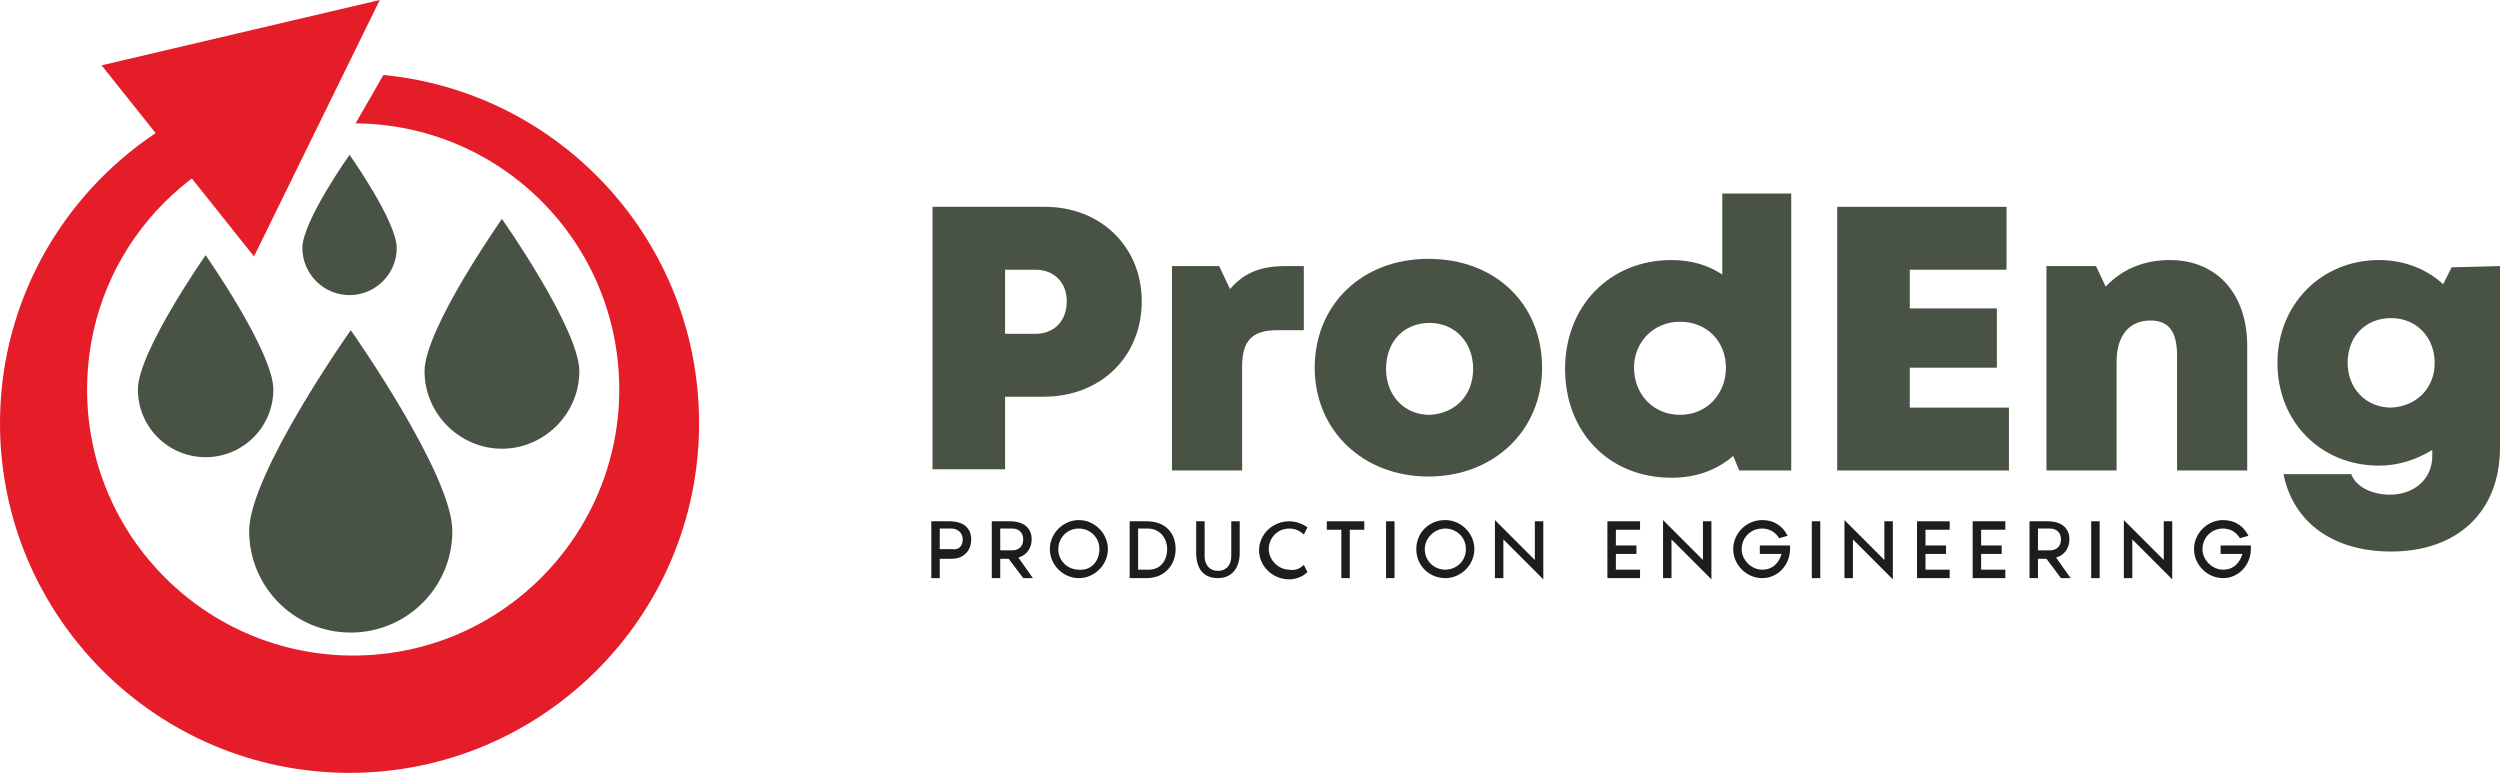 <svg preserveAspectRatio="xMidYMid meet" data-bbox="-54.1 22.7 206.7 63.9" viewBox="-54.1 22.7 206.7 63.9" xmlns="http://www.w3.org/2000/svg" data-type="color" role="presentation" aria-hidden="true" aria-label="">
    <g>
        <path d="M-16.7 66.6c0 4.7-3.8 8.4-8.4 8.4-4.7 0-8.4-3.8-8.4-8.4 0-4.7 8.4-16.6 8.4-16.6s8.4 11.9 8.4 16.6" fill="#485345" data-color="1"></path>
        <path d="M-31.5 54.9c0 3.1-2.5 5.6-5.6 5.6-3.1 0-5.6-2.5-5.6-5.6 0-3.1 5.6-11.1 5.6-11.1s5.6 8 5.6 11.1" fill="#485345" data-color="1"></path>
        <path d="M-6.2 53.4c0 3.5-2.9 6.4-6.4 6.4-3.5 0-6.4-2.9-6.4-6.4 0-3.5 6.4-12.6 6.4-12.6s6.4 9.1 6.4 12.6" fill="#485345" data-color="1"></path>
        <path d="M-21.3 43.2c0 2.2-1.8 3.9-3.9 3.9-2.2 0-3.9-1.8-3.9-3.9 0-2.2 3.9-7.7 3.9-7.7s3.9 5.5 3.9 7.7" fill="#485345" data-color="1"></path>
        <path fill="#e41d29" d="m-45.7 28.1 23-5.4-10.4 21.2-12.6-15.8z" data-color="2"></path>
        <path d="m-22.4 28.9-2.3 4c12.1.1 21.8 9.9 21.8 22s-9.8 22-22 22c-12.1 0-22-9.8-22-22 0-10.7 7.6-19.5 17.7-21.5l2.8-4.5c-15.4.6-27.7 13.3-27.7 28.8 0 15.9 12.9 28.9 28.9 28.9 15.9 0 28.9-12.9 28.9-28.9 0-15.1-11.5-27.4-26.1-28.8" fill="#e41d29" data-color="2"></path>
        <path d="M26.2 67.3c0 .9-.6 1.6-1.6 1.6h-1v1.6h-.7v-4.7h1.5c1.2 0 1.8.6 1.8 1.5zm-.7 0c0-.6-.5-.9-.9-.9h-1v1.7h1c.5.1.9-.2.9-.8z" fill="#1d1d1b" data-color="3"></path>
        <path d="m30.5 70.5-1.2-1.6h-.7v1.6h-.7v-4.7h1.5c1.2 0 1.8.6 1.8 1.5 0 .7-.4 1.3-1.1 1.5l1.2 1.7h-.8zm-1.9-2.3h1c.5 0 .9-.3.9-.9 0-.6-.4-.9-.9-.9h-1v1.8z" fill="#1d1d1b" data-color="3"></path>
        <path d="M37.5 68.1c0 1.3-1.1 2.4-2.4 2.4-1.3 0-2.4-1.1-2.4-2.4s1.1-2.4 2.4-2.4c1.3 0 2.4 1.1 2.4 2.4zm-.7 0c0-1-.8-1.7-1.7-1.7-1 0-1.7.8-1.7 1.7 0 1 .8 1.7 1.7 1.7 1 .1 1.7-.7 1.7-1.7z" fill="#1d1d1b" data-color="3"></path>
        <path d="M43.1 68.1c0 1.3-.9 2.4-2.4 2.4h-1.4v-4.7h1.4c1.6 0 2.4 1 2.4 2.3zm-.7 0c0-.9-.6-1.7-1.6-1.7H40v3.4h.9c.9 0 1.5-.7 1.5-1.7z" fill="#1d1d1b" data-color="3"></path>
        <path d="M48.4 65.8v2.6c0 1.2-.6 2.1-1.8 2.1-1.3 0-1.8-.9-1.8-2.1v-2.6h.7v2.9c0 .7.4 1.2 1.1 1.2.7 0 1.1-.5 1.1-1.2v-2.9h.7z" fill="#1d1d1b" data-color="3"></path>
        <path d="m53.7 69.4.3.6c-.4.4-1 .6-1.5.6-1.4 0-2.5-1.1-2.5-2.4s1.1-2.4 2.5-2.4c.5 0 1.1.2 1.5.5l-.3.6c-.3-.3-.7-.5-1.2-.5-1 0-1.7.8-1.7 1.7s.8 1.7 1.7 1.7c.5.1.9-.1 1.2-.4z" fill="#1d1d1b" data-color="3"></path>
        <path d="M58.7 65.8v.7h-1.2v4h-.7v-4h-1.2v-.7h3.1z" fill="#1d1d1b" data-color="3"></path>
        <path d="M60.5 70.5v-4.7h.7v4.7h-.7z" fill="#1d1d1b" data-color="3"></path>
        <path d="M67.8 68.1c0 1.3-1.1 2.4-2.4 2.4s-2.4-1-2.4-2.4 1.1-2.4 2.4-2.4 2.4 1.1 2.4 2.4zm-.7 0c0-1-.8-1.7-1.7-1.7s-1.7.8-1.7 1.7c0 1 .8 1.7 1.7 1.7s1.7-.7 1.7-1.7z" fill="#1d1d1b" data-color="3"></path>
        <path d="M70.2 67.3v3.2h-.7v-4.8l3.3 3.3v-3.2h.7v4.8l-3.3-3.3z" fill="#1d1d1b" data-color="3"></path>
        <path d="M79.5 66.5v1.3h1.7v.7h-1.7v1.3h2v.7h-2.7v-4.7h2.7v.7h-2z" fill="#1d1d1b" data-color="3"></path>
        <path d="M84.1 67.3v3.2h-.7v-4.8l3.3 3.3v-3.2h.7v4.8l-3.3-3.3z" fill="#1d1d1b" data-color="3"></path>
        <path d="M93.9 68.1c0 1.3-1 2.4-2.3 2.4-1.3 0-2.4-1.1-2.4-2.4s1.1-2.4 2.4-2.4c1 0 1.7.5 2.1 1.3l-.7.2c-.3-.5-.8-.8-1.4-.8-1 0-1.7.8-1.7 1.7s.8 1.7 1.7 1.7c.9 0 1.4-.6 1.6-1.3h-1.8v-.7h2.5v.3z" fill="#1d1d1b" data-color="3"></path>
        <path d="M95.7 70.5v-4.7h.7v4.7h-.7z" fill="#1d1d1b" data-color="3"></path>
        <path d="M99.1 67.3v3.2h-.7v-4.8l3.3 3.3v-3.2h.7v4.8l-3.3-3.3z" fill="#1d1d1b" data-color="3"></path>
        <path d="M105.1 66.5v1.3h1.7v.7h-1.7v1.3h2v.7h-2.7v-4.7h2.7v.7h-2z" fill="#1d1d1b" data-color="3"></path>
        <path d="M109.7 66.5v1.3h1.7v.7h-1.7v1.3h2v.7H109v-4.7h2.7v.7h-2z" fill="#1d1d1b" data-color="3"></path>
        <path d="m116.3 70.5-1.2-1.6h-.7v1.6h-.7v-4.7h1.5c1.2 0 1.8.6 1.8 1.5 0 .7-.4 1.3-1.1 1.5l1.2 1.7h-.8zm-1.9-2.3h1c.5 0 .9-.3.9-.9 0-.6-.4-.9-.9-.9h-1v1.8z" fill="#1d1d1b" data-color="3"></path>
        <path d="M118.8 70.5v-4.7h.7v4.7h-.7z" fill="#1d1d1b" data-color="3"></path>
        <path d="M122.2 67.3v3.2h-.7v-4.8l3.3 3.3v-3.2h.7v4.8l-3.3-3.3z" fill="#1d1d1b" data-color="3"></path>
        <path d="M132 68.1c0 1.3-1 2.4-2.3 2.4-1.3 0-2.4-1.1-2.4-2.4s1.1-2.4 2.4-2.4c1 0 1.7.5 2.1 1.3l-.7.2c-.3-.5-.8-.8-1.4-.8-1 0-1.7.8-1.7 1.7s.8 1.7 1.7 1.7c.9 0 1.4-.6 1.6-1.3h-1.8v-.7h2.5v.3z" fill="#1d1d1b" data-color="3"></path>
        <path d="M40.3 47.6c0 4.6-3.4 7.9-8.1 7.9H29v6h-6V39.8h9.3c4.6 0 8 3.3 8 7.8zm-6.2 0c0-1.5-1-2.6-2.6-2.6H29v5.3h2.5c1.6 0 2.6-1.1 2.6-2.7z" fill="#485345" data-color="1"></path>
        <path d="M53.7 44.7V50h-2.2c-2.1 0-2.9.9-2.9 3v8.6h-5.8V44.7h3.9l.9 1.9c1.2-1.4 2.6-1.9 4.6-1.9h1.5z" fill="#485345" data-color="1"></path>
        <path d="M54.6 53.1c0-5.2 3.9-9 9.4-9s9.4 3.7 9.4 9c0 5.2-4 9-9.4 9s-9.4-3.8-9.4-9zm13.1.1c0-2.2-1.5-3.8-3.6-3.8s-3.6 1.5-3.6 3.8c0 2.2 1.5 3.8 3.6 3.8 2.1-.1 3.6-1.6 3.6-3.8z" fill="#485345" data-color="1"></path>
        <path d="M94 38.7v22.9h-4.3l-.5-1.2c-1.4 1.2-3.1 1.8-5.1 1.8-5.2 0-8.8-3.8-8.8-9s3.7-9 8.8-9c1.6 0 3 .4 4.2 1.2v-6.7H94zm-5.4 14.4c0-2.2-1.6-3.8-3.8-3.8-2.2 0-3.8 1.7-3.8 3.8 0 2.2 1.6 3.9 3.8 3.9 2.2 0 3.8-1.7 3.8-3.9z" fill="#485345" data-color="1"></path>
        <path d="M112 56.4v5.2H97.8V39.8h14V45h-8v3.2h7.2v4.9h-7.2v3.3h8.2z" fill="#485345" data-color="1"></path>
        <path d="M131.7 51.3v10.3h-5.8v-9.5c0-2-.7-2.9-2.2-2.9-1.8 0-2.8 1.3-2.8 3.4v9h-5.8V44.7h4.1l.8 1.7c1.3-1.4 3.1-2.2 5.3-2.2 3.9 0 6.4 2.8 6.4 7.1z" fill="#485345" data-color="1"></path>
        <path d="M152.6 44.7v15c0 5.3-3.5 8.6-9 8.6-4.8 0-8.1-2.4-8.9-6.4h5.6c.4 1.1 1.8 1.7 3.2 1.7 1.9 0 3.5-1.2 3.5-3.2v-.5c-1.3.8-2.8 1.3-4.4 1.3-4.8 0-8.4-3.6-8.4-8.5 0-4.8 3.6-8.5 8.4-8.5 2 0 3.9.7 5.3 2l.7-1.4 4-.1zm-5.4 8c0-2.1-1.5-3.7-3.6-3.7s-3.6 1.5-3.6 3.7c0 2.1 1.5 3.7 3.6 3.7 2.1-.1 3.6-1.6 3.6-3.7z" fill="#485345" data-color="1"></path>
    </g>
</svg>